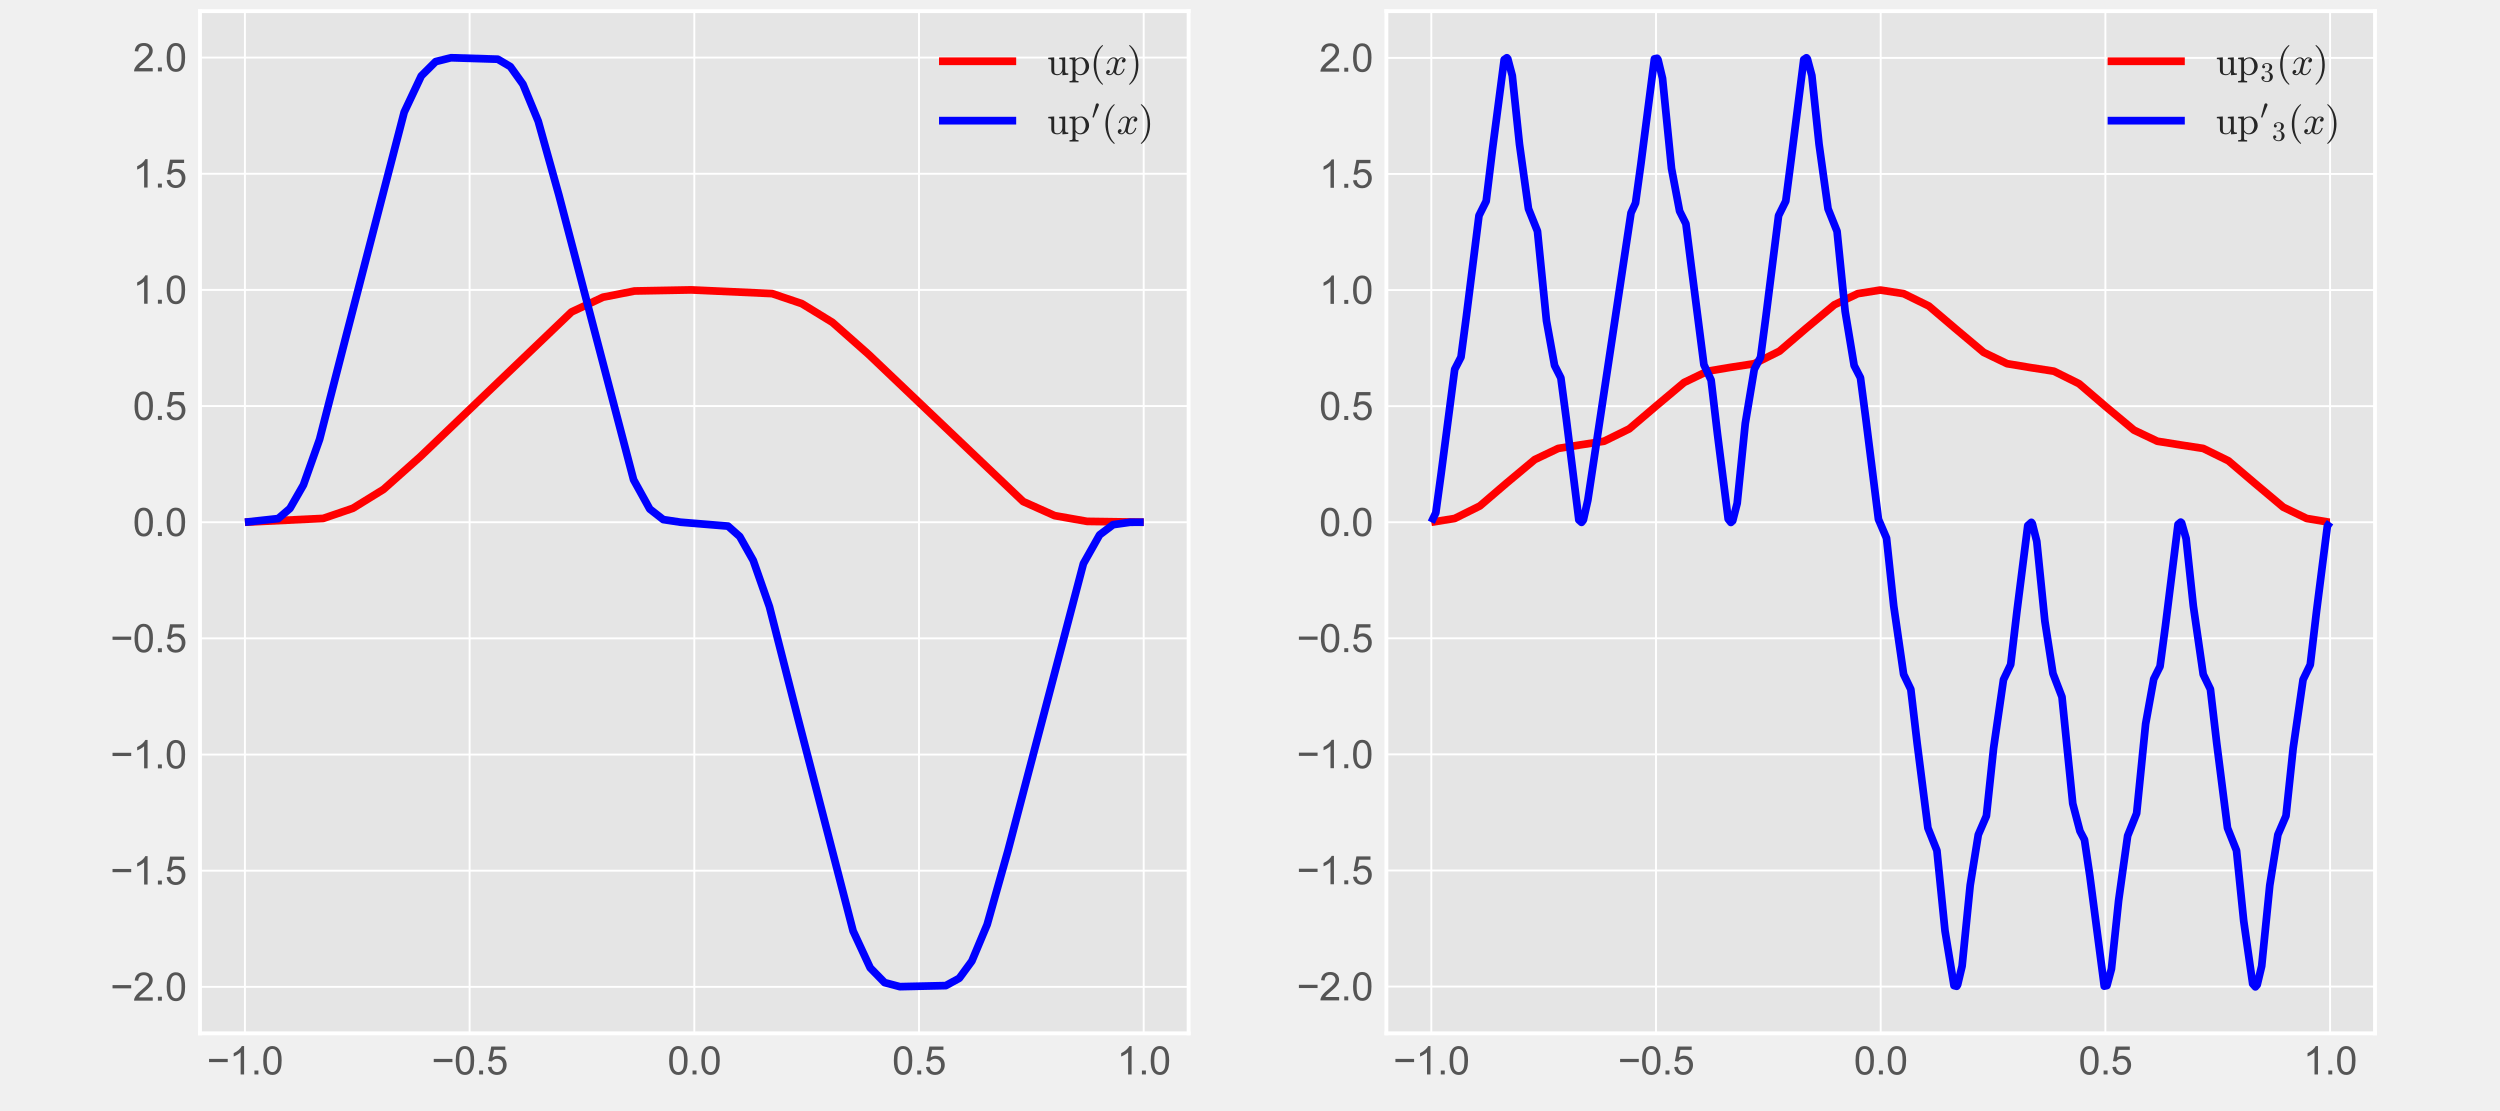 <?xml version="1.0" encoding="utf-8" standalone="no"?>
<!DOCTYPE svg PUBLIC "-//W3C//DTD SVG 1.1//EN"
  "http://www.w3.org/Graphics/SVG/1.1/DTD/svg11.dtd">
<svg xmlns:xlink="http://www.w3.org/1999/xlink" width="648pt" height="288pt" viewBox="0 0 648 288" xmlns="http://www.w3.org/2000/svg" version="1.1">
 <defs>
  <style type="text/css">*{stroke-linejoin: round; stroke-linecap: butt}</style>
 </defs>
 <g id="figure_1">
  <g id="patch_1">
   <path d="M 0 288 
L 648 288 
L 648 0 
L 0 0 
z
" style="fill: #f0f0f0"/>
  </g>
  <g id="axes_1">
   <g id="patch_2">
    <path d="M 51.84 267.84 
L 308.095 267.84 
L 308.095 2.88 
L 51.84 2.88 
z
" style="fill: #e5e5e5"/>
   </g>
   <g id="matplotlib.axis_1">
    <g id="xtick_1">
     <g id="line2d_1">
      <path d="M 63.488 267.84 
L 63.488 2.88 
" clip-path="url(#p7b35cf6c16)" style="fill: none; stroke: #ffffff; stroke-width: 0.5"/>
     </g>
     <g id="line2d_2"/>
     <g id="text_1">
      <!-- −1.0 -->
      <g style="fill: #555555" transform="translate(53.618 278.498) scale(0.1 -0.1)">
       <defs>
        <path id="ArialMT-2212" d="M 3381 1997 
L 356 1997 
L 356 2522 
L 3381 2522 
L 3381 1997 
z
" transform="scale(0.016)"/>
        <path id="ArialMT-31" d="M 2384 0 
L 1822 0 
L 1822 3584 
Q 1619 3391 1289 3197 
Q 959 3003 697 2906 
L 697 3450 
Q 1169 3672 1522 3987 
Q 1875 4303 2022 4600 
L 2384 4600 
L 2384 0 
z
" transform="scale(0.016)"/>
        <path id="ArialMT-2e" d="M 581 0 
L 581 641 
L 1222 641 
L 1222 0 
L 581 0 
z
" transform="scale(0.016)"/>
        <path id="ArialMT-30" d="M 266 2259 
Q 266 3072 433 3567 
Q 600 4063 929 4331 
Q 1259 4600 1759 4600 
Q 2128 4600 2406 4451 
Q 2684 4303 2865 4023 
Q 3047 3744 3150 3342 
Q 3253 2941 3253 2259 
Q 3253 1453 3087 958 
Q 2922 463 2592 192 
Q 2263 -78 1759 -78 
Q 1097 -78 719 397 
Q 266 969 266 2259 
z
M 844 2259 
Q 844 1131 1108 757 
Q 1372 384 1759 384 
Q 2147 384 2411 759 
Q 2675 1134 2675 2259 
Q 2675 3391 2411 3762 
Q 2147 4134 1753 4134 
Q 1366 4134 1134 3806 
Q 844 3388 844 2259 
z
" transform="scale(0.016)"/>
       </defs>
       <use xlink:href="#ArialMT-2212"/>
       <use xlink:href="#ArialMT-31" x="58.398"/>
       <use xlink:href="#ArialMT-2e" x="114.014"/>
       <use xlink:href="#ArialMT-30" x="141.797"/>
      </g>
     </g>
    </g>
    <g id="xtick_2">
     <g id="line2d_3">
      <path d="M 121.728 267.84 
L 121.728 2.88 
" clip-path="url(#p7b35cf6c16)" style="fill: none; stroke: #ffffff; stroke-width: 0.5"/>
     </g>
     <g id="line2d_4"/>
     <g id="text_2">
      <!-- −0.5 -->
      <g style="fill: #555555" transform="translate(111.857 278.498) scale(0.1 -0.1)">
       <defs>
        <path id="ArialMT-35" d="M 266 1200 
L 856 1250 
Q 922 819 1161 601 
Q 1400 384 1738 384 
Q 2144 384 2425 690 
Q 2706 997 2706 1503 
Q 2706 1984 2436 2262 
Q 2166 2541 1728 2541 
Q 1456 2541 1237 2417 
Q 1019 2294 894 2097 
L 366 2166 
L 809 4519 
L 3088 4519 
L 3088 3981 
L 1259 3981 
L 1013 2750 
Q 1425 3038 1878 3038 
Q 2478 3038 2890 2622 
Q 3303 2206 3303 1553 
Q 3303 931 2941 478 
Q 2500 -78 1738 -78 
Q 1113 -78 717 272 
Q 322 622 266 1200 
z
" transform="scale(0.016)"/>
       </defs>
       <use xlink:href="#ArialMT-2212"/>
       <use xlink:href="#ArialMT-30" x="58.398"/>
       <use xlink:href="#ArialMT-2e" x="114.014"/>
       <use xlink:href="#ArialMT-35" x="141.797"/>
      </g>
     </g>
    </g>
    <g id="xtick_3">
     <g id="line2d_5">
      <path d="M 179.967 267.84 
L 179.967 2.88 
" clip-path="url(#p7b35cf6c16)" style="fill: none; stroke: #ffffff; stroke-width: 0.5"/>
     </g>
     <g id="line2d_6"/>
     <g id="text_3">
      <!-- 0.0 -->
      <g style="fill: #555555" transform="translate(173.017 278.498) scale(0.1 -0.1)">
       <use xlink:href="#ArialMT-30"/>
       <use xlink:href="#ArialMT-2e" x="55.615"/>
       <use xlink:href="#ArialMT-30" x="83.398"/>
      </g>
     </g>
    </g>
    <g id="xtick_4">
     <g id="line2d_7">
      <path d="M 238.207 267.84 
L 238.207 2.88 
" clip-path="url(#p7b35cf6c16)" style="fill: none; stroke: #ffffff; stroke-width: 0.5"/>
     </g>
     <g id="line2d_8"/>
     <g id="text_4">
      <!-- 0.5 -->
      <g style="fill: #555555" transform="translate(231.257 278.498) scale(0.1 -0.1)">
       <use xlink:href="#ArialMT-30"/>
       <use xlink:href="#ArialMT-2e" x="55.615"/>
       <use xlink:href="#ArialMT-35" x="83.398"/>
      </g>
     </g>
    </g>
    <g id="xtick_5">
     <g id="line2d_9">
      <path d="M 296.447 267.84 
L 296.447 2.88 
" clip-path="url(#p7b35cf6c16)" style="fill: none; stroke: #ffffff; stroke-width: 0.5"/>
     </g>
     <g id="line2d_10"/>
     <g id="text_5">
      <!-- 1.0 -->
      <g style="fill: #555555" transform="translate(289.497 278.498) scale(0.1 -0.1)">
       <use xlink:href="#ArialMT-31"/>
       <use xlink:href="#ArialMT-2e" x="55.615"/>
       <use xlink:href="#ArialMT-30" x="83.398"/>
      </g>
     </g>
    </g>
   </g>
   <g id="matplotlib.axis_2">
    <g id="ytick_1">
     <g id="line2d_11">
      <path d="M 51.84 255.796 
L 308.095 255.796 
" clip-path="url(#p7b35cf6c16)" style="fill: none; stroke: #ffffff; stroke-width: 0.5"/>
     </g>
     <g id="line2d_12"/>
     <g id="text_6">
      <!-- −2.0 -->
      <g style="fill: #555555" transform="translate(28.599 259.375) scale(0.1 -0.1)">
       <defs>
        <path id="ArialMT-32" d="M 3222 541 
L 3222 0 
L 194 0 
Q 188 203 259 391 
Q 375 700 629 1000 
Q 884 1300 1366 1694 
Q 2113 2306 2375 2664 
Q 2638 3022 2638 3341 
Q 2638 3675 2398 3904 
Q 2159 4134 1775 4134 
Q 1369 4134 1125 3890 
Q 881 3647 878 3216 
L 300 3275 
Q 359 3922 746 4261 
Q 1134 4600 1788 4600 
Q 2447 4600 2831 4234 
Q 3216 3869 3216 3328 
Q 3216 3053 3103 2787 
Q 2991 2522 2730 2228 
Q 2469 1934 1863 1422 
Q 1356 997 1212 845 
Q 1069 694 975 541 
L 3222 541 
z
" transform="scale(0.016)"/>
       </defs>
       <use xlink:href="#ArialMT-2212"/>
       <use xlink:href="#ArialMT-32" x="58.398"/>
       <use xlink:href="#ArialMT-2e" x="114.014"/>
       <use xlink:href="#ArialMT-30" x="141.797"/>
      </g>
     </g>
    </g>
    <g id="ytick_2">
     <g id="line2d_13">
      <path d="M 51.84 225.687 
L 308.095 225.687 
" clip-path="url(#p7b35cf6c16)" style="fill: none; stroke: #ffffff; stroke-width: 0.5"/>
     </g>
     <g id="line2d_14"/>
     <g id="text_7">
      <!-- −1.5 -->
      <g style="fill: #555555" transform="translate(28.599 229.266) scale(0.1 -0.1)">
       <use xlink:href="#ArialMT-2212"/>
       <use xlink:href="#ArialMT-31" x="58.398"/>
       <use xlink:href="#ArialMT-2e" x="114.014"/>
       <use xlink:href="#ArialMT-35" x="141.797"/>
      </g>
     </g>
    </g>
    <g id="ytick_3">
     <g id="line2d_15">
      <path d="M 51.84 195.578 
L 308.095 195.578 
" clip-path="url(#p7b35cf6c16)" style="fill: none; stroke: #ffffff; stroke-width: 0.5"/>
     </g>
     <g id="line2d_16"/>
     <g id="text_8">
      <!-- −1.0 -->
      <g style="fill: #555555" transform="translate(28.599 199.157) scale(0.1 -0.1)">
       <use xlink:href="#ArialMT-2212"/>
       <use xlink:href="#ArialMT-31" x="58.398"/>
       <use xlink:href="#ArialMT-2e" x="114.014"/>
       <use xlink:href="#ArialMT-30" x="141.797"/>
      </g>
     </g>
    </g>
    <g id="ytick_4">
     <g id="line2d_17">
      <path d="M 51.84 165.469 
L 308.095 165.469 
" clip-path="url(#p7b35cf6c16)" style="fill: none; stroke: #ffffff; stroke-width: 0.5"/>
     </g>
     <g id="line2d_18"/>
     <g id="text_9">
      <!-- −0.5 -->
      <g style="fill: #555555" transform="translate(28.599 169.048) scale(0.1 -0.1)">
       <use xlink:href="#ArialMT-2212"/>
       <use xlink:href="#ArialMT-30" x="58.398"/>
       <use xlink:href="#ArialMT-2e" x="114.014"/>
       <use xlink:href="#ArialMT-35" x="141.797"/>
      </g>
     </g>
    </g>
    <g id="ytick_5">
     <g id="line2d_19">
      <path d="M 51.84 135.36 
L 308.095 135.36 
" clip-path="url(#p7b35cf6c16)" style="fill: none; stroke: #ffffff; stroke-width: 0.5"/>
     </g>
     <g id="line2d_20"/>
     <g id="text_10">
      <!-- 0.0 -->
      <g style="fill: #555555" transform="translate(34.44 138.939) scale(0.1 -0.1)">
       <use xlink:href="#ArialMT-30"/>
       <use xlink:href="#ArialMT-2e" x="55.615"/>
       <use xlink:href="#ArialMT-30" x="83.398"/>
      </g>
     </g>
    </g>
    <g id="ytick_6">
     <g id="line2d_21">
      <path d="M 51.84 105.251 
L 308.095 105.251 
" clip-path="url(#p7b35cf6c16)" style="fill: none; stroke: #ffffff; stroke-width: 0.5"/>
     </g>
     <g id="line2d_22"/>
     <g id="text_11">
      <!-- 0.5 -->
      <g style="fill: #555555" transform="translate(34.44 108.83) scale(0.1 -0.1)">
       <use xlink:href="#ArialMT-30"/>
       <use xlink:href="#ArialMT-2e" x="55.615"/>
       <use xlink:href="#ArialMT-35" x="83.398"/>
      </g>
     </g>
    </g>
    <g id="ytick_7">
     <g id="line2d_23">
      <path d="M 51.84 75.142 
L 308.095 75.142 
" clip-path="url(#p7b35cf6c16)" style="fill: none; stroke: #ffffff; stroke-width: 0.5"/>
     </g>
     <g id="line2d_24"/>
     <g id="text_12">
      <!-- 1.0 -->
      <g style="fill: #555555" transform="translate(34.44 78.721) scale(0.1 -0.1)">
       <use xlink:href="#ArialMT-31"/>
       <use xlink:href="#ArialMT-2e" x="55.615"/>
       <use xlink:href="#ArialMT-30" x="83.398"/>
      </g>
     </g>
    </g>
    <g id="ytick_8">
     <g id="line2d_25">
      <path d="M 51.84 45.033 
L 308.095 45.033 
" clip-path="url(#p7b35cf6c16)" style="fill: none; stroke: #ffffff; stroke-width: 0.5"/>
     </g>
     <g id="line2d_26"/>
     <g id="text_13">
      <!-- 1.5 -->
      <g style="fill: #555555" transform="translate(34.44 48.612) scale(0.1 -0.1)">
       <use xlink:href="#ArialMT-31"/>
       <use xlink:href="#ArialMT-2e" x="55.615"/>
       <use xlink:href="#ArialMT-35" x="83.398"/>
      </g>
     </g>
    </g>
    <g id="ytick_9">
     <g id="line2d_27">
      <path d="M 51.84 14.924 
L 308.095 14.924 
" clip-path="url(#p7b35cf6c16)" style="fill: none; stroke: #ffffff; stroke-width: 0.5"/>
     </g>
     <g id="line2d_28"/>
     <g id="text_14">
      <!-- 2.0 -->
      <g style="fill: #555555" transform="translate(34.44 18.503) scale(0.1 -0.1)">
       <use xlink:href="#ArialMT-32"/>
       <use xlink:href="#ArialMT-2e" x="55.615"/>
       <use xlink:href="#ArialMT-30" x="83.398"/>
      </g>
     </g>
    </g>
   </g>
   <g id="line2d_29">
    <path d="M 63.488 135.36 
L 83.776 134.373 
L 91.471 131.743 
L 99.399 126.851 
L 108.96 118.345 
L 148.137 80.856 
L 156.298 77.032 
L 164.46 75.427 
L 179.151 75.142 
L 200.138 76.104 
L 207.834 78.704 
L 215.762 83.563 
L 225.09 91.811 
L 265.199 129.998 
L 273.361 133.652 
L 281.756 135.141 
L 296.447 135.36 
L 296.447 135.36 
" clip-path="url(#p7b35cf6c16)" style="fill: none; stroke: #ff0000; stroke-width: 2"/>
   </g>
   <g id="line2d_30">
    <path d="M 63.488 135.36 
L 72.116 134.41 
L 75.148 131.801 
L 78.645 125.71 
L 82.843 113.859 
L 89.839 86.593 
L 104.763 29.081 
L 109.194 19.68 
L 112.925 15.967 
L 116.889 14.97 
L 129.015 15.344 
L 132.28 17.265 
L 135.544 21.828 
L 139.508 31.418 
L 144.872 50.578 
L 164.227 124.357 
L 168.424 131.945 
L 171.922 134.678 
L 176.353 135.352 
L 188.712 136.372 
L 191.743 139.066 
L 195.241 145.273 
L 199.439 157.256 
L 206.668 185.572 
L 221.126 241.317 
L 225.556 250.864 
L 229.287 254.688 
L 233.252 255.743 
L 245.144 255.469 
L 248.642 253.564 
L 251.907 249.106 
L 255.871 239.647 
L 261.235 220.608 
L 280.823 146.084 
L 285.02 138.635 
L 288.518 135.996 
L 292.949 135.366 
L 296.447 135.36 
L 296.447 135.36 
" clip-path="url(#p7b35cf6c16)" style="fill: none; stroke: #0000ff; stroke-width: 2"/>
   </g>
   <g id="patch_3">
    <path d="M 51.84 267.84 
L 51.84 2.88 
" style="fill: none; stroke: #ffffff; stroke-linejoin: miter; stroke-linecap: square"/>
   </g>
   <g id="patch_4">
    <path d="M 308.095 267.84 
L 308.095 2.88 
" style="fill: none; stroke: #ffffff; stroke-linejoin: miter; stroke-linecap: square"/>
   </g>
   <g id="patch_5">
    <path d="M 51.84 267.84 
L 308.095 267.84 
" style="fill: none; stroke: #ffffff; stroke-linejoin: miter; stroke-linecap: square"/>
   </g>
   <g id="patch_6">
    <path d="M 51.84 2.88 
L 308.095 2.88 
" style="fill: none; stroke: #ffffff; stroke-linejoin: miter; stroke-linecap: square"/>
   </g>
   <g id="legend_1">
    <g id="line2d_31">
     <path d="M 243.395 15.88 
L 253.395 15.88 
L 263.395 15.88 
" style="fill: none; stroke: #ff0000; stroke-width: 2"/>
    </g>
    <g id="text_15">
     <!-- $\mathrm{up}(x)$ -->
     <g style="fill: #262626" transform="translate(271.395 19.38) scale(0.1 -0.1)">
      <defs>
       <path id="Cmr10-75" d="M 691 763 
L 691 2175 
Q 691 2347 639 2423 
Q 588 2500 491 2517 
Q 394 2534 191 2534 
L 191 2759 
L 1159 2828 
L 1159 763 
Q 1159 513 1195 373 
Q 1231 234 1348 165 
Q 1466 97 1722 97 
Q 2066 97 2269 384 
Q 2472 672 2472 1038 
L 2472 2175 
Q 2472 2347 2419 2423 
Q 2366 2500 2270 2517 
Q 2175 2534 1972 2534 
L 1972 2759 
L 2938 2828 
L 2938 581 
Q 2938 413 2989 336 
Q 3041 259 3137 242 
Q 3234 225 3438 225 
L 3438 0 
L 2491 -72 
L 2491 469 
Q 2372 228 2159 78 
Q 1947 -72 1691 -72 
Q 1231 -72 961 123 
Q 691 319 691 763 
z
" transform="scale(0.016)"/>
       <path id="Cmr10-70" d="M 166 -1241 
L 166 -1019 
Q 384 -1019 525 -981 
Q 666 -944 666 -813 
L 666 2272 
Q 666 2447 541 2490 
Q 416 2534 166 2534 
L 166 2759 
L 1113 2828 
L 1113 2431 
Q 1288 2625 1520 2726 
Q 1753 2828 2016 2828 
Q 2394 2828 2697 2623 
Q 3000 2419 3170 2086 
Q 3341 1753 3341 1381 
Q 3341 994 3152 659 
Q 2963 325 2636 126 
Q 2309 -72 1919 -72 
Q 1453 -72 1131 306 
L 1131 -813 
Q 1131 -944 1273 -981 
Q 1416 -1019 1631 -1019 
L 1631 -1241 
L 166 -1241 
z
M 1131 622 
Q 1244 394 1444 245 
Q 1644 97 1881 97 
Q 2103 97 2273 215 
Q 2444 334 2559 534 
Q 2675 734 2729 954 
Q 2784 1175 2784 1381 
Q 2784 1638 2692 1936 
Q 2600 2234 2411 2439 
Q 2222 2644 1953 2644 
Q 1694 2644 1476 2511 
Q 1259 2378 1131 2150 
L 1131 622 
z
" transform="scale(0.016)"/>
       <path id="Cmr10-28" d="M 1984 -1588 
Q 1628 -1306 1370 -942 
Q 1113 -578 948 -165 
Q 784 247 703 697 
Q 622 1147 622 1600 
Q 622 2059 703 2509 
Q 784 2959 951 3375 
Q 1119 3791 1378 4153 
Q 1638 4516 1984 4788 
Q 1984 4800 2016 4800 
L 2075 4800 
Q 2094 4800 2109 4783 
Q 2125 4766 2125 4744 
Q 2125 4716 2113 4703 
Q 1800 4397 1592 4047 
Q 1384 3697 1257 3301 
Q 1131 2906 1075 2482 
Q 1019 2059 1019 1600 
Q 1019 -434 2106 -1491 
Q 2125 -1509 2125 -1544 
Q 2125 -1559 2108 -1579 
Q 2091 -1600 2075 -1600 
L 2016 -1600 
Q 1984 -1600 1984 -1588 
z
" transform="scale(0.016)"/>
       <path id="Cmmi10-78" d="M 500 184 
Q 613 97 819 97 
Q 1019 97 1172 289 
Q 1325 481 1381 709 
L 1672 1844 
Q 1741 2153 1741 2266 
Q 1741 2425 1652 2544 
Q 1563 2663 1403 2663 
Q 1200 2663 1022 2536 
Q 844 2409 722 2214 
Q 600 2019 550 1819 
Q 538 1778 500 1778 
L 422 1778 
Q 372 1778 372 1838 
L 372 1856 
Q 434 2094 584 2320 
Q 734 2547 951 2687 
Q 1169 2828 1416 2828 
Q 1650 2828 1839 2703 
Q 2028 2578 2106 2363 
Q 2216 2559 2386 2693 
Q 2556 2828 2759 2828 
Q 2897 2828 3040 2779 
Q 3184 2731 3275 2631 
Q 3366 2531 3366 2381 
Q 3366 2219 3261 2101 
Q 3156 1984 2994 1984 
Q 2891 1984 2822 2050 
Q 2753 2116 2753 2216 
Q 2753 2350 2845 2451 
Q 2938 2553 3066 2572 
Q 2950 2663 2747 2663 
Q 2541 2663 2389 2472 
Q 2238 2281 2175 2047 
L 1894 916 
Q 1825 659 1825 494 
Q 1825 331 1917 214 
Q 2009 97 2163 97 
Q 2463 97 2698 361 
Q 2934 625 3009 941 
Q 3022 978 3059 978 
L 3138 978 
Q 3163 978 3178 961 
Q 3194 944 3194 922 
Q 3194 916 3188 903 
Q 3097 522 2806 225 
Q 2516 -72 2150 -72 
Q 1916 -72 1727 54 
Q 1538 181 1459 397 
Q 1359 209 1182 68 
Q 1006 -72 806 -72 
Q 669 -72 523 -23 
Q 378 25 287 125 
Q 197 225 197 378 
Q 197 528 301 651 
Q 406 775 563 775 
Q 669 775 741 711 
Q 813 647 813 544 
Q 813 409 723 309 
Q 634 209 500 184 
z
" transform="scale(0.016)"/>
       <path id="Cmr10-29" d="M 416 -1600 
Q 359 -1600 359 -1544 
Q 359 -1516 372 -1503 
Q 1466 -434 1466 1600 
Q 1466 3634 384 4691 
Q 359 4706 359 4744 
Q 359 4766 376 4783 
Q 394 4800 416 4800 
L 475 4800 
Q 494 4800 506 4788 
Q 966 4425 1272 3906 
Q 1578 3388 1720 2800 
Q 1863 2213 1863 1600 
Q 1863 1147 1786 708 
Q 1709 269 1542 -157 
Q 1375 -584 1119 -945 
Q 863 -1306 506 -1588 
Q 494 -1600 475 -1600 
L 416 -1600 
z
" transform="scale(0.016)"/>
      </defs>
      <use xlink:href="#Cmr10-75"/>
      <use xlink:href="#Cmr10-70" transform="translate(55.518 0)"/>
      <use xlink:href="#Cmr10-28" transform="translate(111.035 0)"/>
      <use xlink:href="#Cmmi10-78" transform="translate(149.854 0)"/>
      <use xlink:href="#Cmr10-29" transform="translate(206.934 0)"/>
     </g>
    </g>
    <g id="line2d_32">
     <path d="M 243.395 31.28 
L 253.395 31.28 
L 263.395 31.28 
" style="fill: none; stroke: #0000ff; stroke-width: 2"/>
    </g>
    <g id="text_16">
     <!-- $\mathrm{up'}(x)$ -->
     <g style="fill: #262626" transform="translate(271.395 34.78) scale(0.1 -0.1)">
      <defs>
       <path id="Cmsy10-30" d="M 225 347 
Q 184 359 184 409 
L 966 3316 
Q 1003 3434 1093 3506 
Q 1184 3578 1300 3578 
Q 1450 3578 1564 3479 
Q 1678 3381 1678 3231 
Q 1678 3166 1644 3084 
L 488 319 
Q 466 275 428 275 
Q 394 275 320 306 
Q 247 338 225 347 
z
" transform="scale(0.016)"/>
      </defs>
      <use xlink:href="#Cmr10-75" transform="translate(0 0.716)"/>
      <use xlink:href="#Cmr10-70" transform="translate(55.518 0.716)"/>
      <use xlink:href="#Cmsy10-30" transform="translate(115.603 39.866) scale(0.7)"/>
      <use xlink:href="#Cmr10-28" transform="translate(141.371 0.716)"/>
      <use xlink:href="#Cmmi10-78" transform="translate(180.189 0.716)"/>
      <use xlink:href="#Cmr10-29" transform="translate(237.269 0.716)"/>
     </g>
    </g>
   </g>
  </g>
  <g id="axes_2">
   <g id="patch_7">
    <path d="M 359.345 267.84 
L 615.6 267.84 
L 615.6 2.88 
L 359.345 2.88 
z
" style="fill: #e5e5e5"/>
   </g>
   <g id="matplotlib.axis_3">
    <g id="xtick_6">
     <g id="line2d_33">
      <path d="M 370.993 267.84 
L 370.993 2.88 
" clip-path="url(#p59c3e079bc)" style="fill: none; stroke: #ffffff; stroke-width: 0.5"/>
     </g>
     <g id="line2d_34"/>
     <g id="text_17">
      <!-- −1.0 -->
      <g style="fill: #555555" transform="translate(361.123 278.498) scale(0.1 -0.1)">
       <use xlink:href="#ArialMT-2212"/>
       <use xlink:href="#ArialMT-31" x="58.398"/>
       <use xlink:href="#ArialMT-2e" x="114.014"/>
       <use xlink:href="#ArialMT-30" x="141.797"/>
      </g>
     </g>
    </g>
    <g id="xtick_7">
     <g id="line2d_35">
      <path d="M 429.233 267.84 
L 429.233 2.88 
" clip-path="url(#p59c3e079bc)" style="fill: none; stroke: #ffffff; stroke-width: 0.5"/>
     </g>
     <g id="line2d_36"/>
     <g id="text_18">
      <!-- −0.5 -->
      <g style="fill: #555555" transform="translate(419.363 278.498) scale(0.1 -0.1)">
       <use xlink:href="#ArialMT-2212"/>
       <use xlink:href="#ArialMT-30" x="58.398"/>
       <use xlink:href="#ArialMT-2e" x="114.014"/>
       <use xlink:href="#ArialMT-35" x="141.797"/>
      </g>
     </g>
    </g>
    <g id="xtick_8">
     <g id="line2d_37">
      <path d="M 487.473 267.84 
L 487.473 2.88 
" clip-path="url(#p59c3e079bc)" style="fill: none; stroke: #ffffff; stroke-width: 0.5"/>
     </g>
     <g id="line2d_38"/>
     <g id="text_19">
      <!-- 0.0 -->
      <g style="fill: #555555" transform="translate(480.523 278.498) scale(0.1 -0.1)">
       <use xlink:href="#ArialMT-30"/>
       <use xlink:href="#ArialMT-2e" x="55.615"/>
       <use xlink:href="#ArialMT-30" x="83.398"/>
      </g>
     </g>
    </g>
    <g id="xtick_9">
     <g id="line2d_39">
      <path d="M 545.712 267.84 
L 545.712 2.88 
" clip-path="url(#p59c3e079bc)" style="fill: none; stroke: #ffffff; stroke-width: 0.5"/>
     </g>
     <g id="line2d_40"/>
     <g id="text_20">
      <!-- 0.5 -->
      <g style="fill: #555555" transform="translate(538.762 278.498) scale(0.1 -0.1)">
       <use xlink:href="#ArialMT-30"/>
       <use xlink:href="#ArialMT-2e" x="55.615"/>
       <use xlink:href="#ArialMT-35" x="83.398"/>
      </g>
     </g>
    </g>
    <g id="xtick_10">
     <g id="line2d_41">
      <path d="M 603.952 267.84 
L 603.952 2.88 
" clip-path="url(#p59c3e079bc)" style="fill: none; stroke: #ffffff; stroke-width: 0.5"/>
     </g>
     <g id="line2d_42"/>
     <g id="text_21">
      <!-- 1.0 -->
      <g style="fill: #555555" transform="translate(597.002 278.498) scale(0.1 -0.1)">
       <use xlink:href="#ArialMT-31"/>
       <use xlink:href="#ArialMT-2e" x="55.615"/>
       <use xlink:href="#ArialMT-30" x="83.398"/>
      </g>
     </g>
    </g>
   </g>
   <g id="matplotlib.axis_4">
    <g id="ytick_10">
     <g id="line2d_43">
      <path d="M 359.345 255.717 
L 615.6 255.717 
" clip-path="url(#p59c3e079bc)" style="fill: none; stroke: #ffffff; stroke-width: 0.5"/>
     </g>
     <g id="line2d_44"/>
     <g id="text_22">
      <!-- −2.0 -->
      <g style="fill: #555555" transform="translate(336.105 259.296) scale(0.1 -0.1)">
       <use xlink:href="#ArialMT-2212"/>
       <use xlink:href="#ArialMT-32" x="58.398"/>
       <use xlink:href="#ArialMT-2e" x="114.014"/>
       <use xlink:href="#ArialMT-30" x="141.797"/>
      </g>
     </g>
    </g>
    <g id="ytick_11">
     <g id="line2d_45">
      <path d="M 359.345 225.628 
L 615.6 225.628 
" clip-path="url(#p59c3e079bc)" style="fill: none; stroke: #ffffff; stroke-width: 0.5"/>
     </g>
     <g id="line2d_46"/>
     <g id="text_23">
      <!-- −1.5 -->
      <g style="fill: #555555" transform="translate(336.105 229.206) scale(0.1 -0.1)">
       <use xlink:href="#ArialMT-2212"/>
       <use xlink:href="#ArialMT-31" x="58.398"/>
       <use xlink:href="#ArialMT-2e" x="114.014"/>
       <use xlink:href="#ArialMT-35" x="141.797"/>
      </g>
     </g>
    </g>
    <g id="ytick_12">
     <g id="line2d_47">
      <path d="M 359.345 195.538 
L 615.6 195.538 
" clip-path="url(#p59c3e079bc)" style="fill: none; stroke: #ffffff; stroke-width: 0.5"/>
     </g>
     <g id="line2d_48"/>
     <g id="text_24">
      <!-- −1.0 -->
      <g style="fill: #555555" transform="translate(336.105 199.117) scale(0.1 -0.1)">
       <use xlink:href="#ArialMT-2212"/>
       <use xlink:href="#ArialMT-31" x="58.398"/>
       <use xlink:href="#ArialMT-2e" x="114.014"/>
       <use xlink:href="#ArialMT-30" x="141.797"/>
      </g>
     </g>
    </g>
    <g id="ytick_13">
     <g id="line2d_49">
      <path d="M 359.345 165.449 
L 615.6 165.449 
" clip-path="url(#p59c3e079bc)" style="fill: none; stroke: #ffffff; stroke-width: 0.5"/>
     </g>
     <g id="line2d_50"/>
     <g id="text_25">
      <!-- −0.5 -->
      <g style="fill: #555555" transform="translate(336.105 169.028) scale(0.1 -0.1)">
       <use xlink:href="#ArialMT-2212"/>
       <use xlink:href="#ArialMT-30" x="58.398"/>
       <use xlink:href="#ArialMT-2e" x="114.014"/>
       <use xlink:href="#ArialMT-35" x="141.797"/>
      </g>
     </g>
    </g>
    <g id="ytick_14">
     <g id="line2d_51">
      <path d="M 359.345 135.36 
L 615.6 135.36 
" clip-path="url(#p59c3e079bc)" style="fill: none; stroke: #ffffff; stroke-width: 0.5"/>
     </g>
     <g id="line2d_52"/>
     <g id="text_26">
      <!-- 0.0 -->
      <g style="fill: #555555" transform="translate(341.945 138.939) scale(0.1 -0.1)">
       <use xlink:href="#ArialMT-30"/>
       <use xlink:href="#ArialMT-2e" x="55.615"/>
       <use xlink:href="#ArialMT-30" x="83.398"/>
      </g>
     </g>
    </g>
    <g id="ytick_15">
     <g id="line2d_53">
      <path d="M 359.345 105.271 
L 615.6 105.271 
" clip-path="url(#p59c3e079bc)" style="fill: none; stroke: #ffffff; stroke-width: 0.5"/>
     </g>
     <g id="line2d_54"/>
     <g id="text_27">
      <!-- 0.5 -->
      <g style="fill: #555555" transform="translate(341.945 108.85) scale(0.1 -0.1)">
       <use xlink:href="#ArialMT-30"/>
       <use xlink:href="#ArialMT-2e" x="55.615"/>
       <use xlink:href="#ArialMT-35" x="83.398"/>
      </g>
     </g>
    </g>
    <g id="ytick_16">
     <g id="line2d_55">
      <path d="M 359.345 75.182 
L 615.6 75.182 
" clip-path="url(#p59c3e079bc)" style="fill: none; stroke: #ffffff; stroke-width: 0.5"/>
     </g>
     <g id="line2d_56"/>
     <g id="text_28">
      <!-- 1.0 -->
      <g style="fill: #555555" transform="translate(341.945 78.761) scale(0.1 -0.1)">
       <use xlink:href="#ArialMT-31"/>
       <use xlink:href="#ArialMT-2e" x="55.615"/>
       <use xlink:href="#ArialMT-30" x="83.398"/>
      </g>
     </g>
    </g>
    <g id="ytick_17">
     <g id="line2d_57">
      <path d="M 359.345 45.092 
L 615.6 45.092 
" clip-path="url(#p59c3e079bc)" style="fill: none; stroke: #ffffff; stroke-width: 0.5"/>
     </g>
     <g id="line2d_58"/>
     <g id="text_29">
      <!-- 1.5 -->
      <g style="fill: #555555" transform="translate(341.945 48.671) scale(0.1 -0.1)">
       <use xlink:href="#ArialMT-31"/>
       <use xlink:href="#ArialMT-2e" x="55.615"/>
       <use xlink:href="#ArialMT-35" x="83.398"/>
      </g>
     </g>
    </g>
    <g id="ytick_18">
     <g id="line2d_59">
      <path d="M 359.345 15.003 
L 615.6 15.003 
" clip-path="url(#p59c3e079bc)" style="fill: none; stroke: #ffffff; stroke-width: 0.5"/>
     </g>
     <g id="line2d_60"/>
     <g id="text_30">
      <!-- 2.0 -->
      <g style="fill: #555555" transform="translate(341.945 18.582) scale(0.1 -0.1)">
       <use xlink:href="#ArialMT-32"/>
       <use xlink:href="#ArialMT-2e" x="55.615"/>
       <use xlink:href="#ArialMT-30" x="83.398"/>
      </g>
     </g>
    </g>
   </g>
   <g id="line2d_61">
    <path d="M 370.993 135.361 
L 377.056 134.386 
L 383.586 131.144 
L 390.582 125.149 
L 397.81 119.12 
L 403.873 116.235 
L 409.703 115.3 
L 415.766 114.367 
L 422.296 111.164 
L 429.291 105.211 
L 436.52 99.14 
L 442.583 96.215 
L 448.413 95.241 
L 454.709 94.267 
L 461.239 91.025 
L 468.234 85.031 
L 475.463 79.001 
L 481.526 76.116 
L 487.356 75.181 
L 493.419 76.116 
L 499.948 79.318 
L 506.944 85.272 
L 514.173 91.343 
L 520.236 94.267 
L 526.066 95.241 
L 532.362 96.215 
L 538.892 99.458 
L 545.887 105.452 
L 553.116 111.481 
L 559.179 114.367 
L 565.009 115.301 
L 571.072 116.235 
L 577.601 119.437 
L 584.597 125.391 
L 591.826 131.462 
L 597.889 134.386 
L 603.719 135.361 
L 603.952 135.361 
L 603.952 135.361 
" clip-path="url(#p59c3e079bc)" style="fill: none; stroke: #ff0000; stroke-width: 2"/>
   </g>
   <g id="line2d_62">
    <path d="M 370.993 135.36 
L 372.159 132.932 
L 373.558 122.663 
L 377.056 95.738 
L 378.689 92.565 
L 380.088 81.938 
L 383.353 55.882 
L 385.218 52.146 
L 386.85 38.708 
L 389.882 15.462 
L 390.582 14.974 
L 390.815 15.235 
L 391.981 19.605 
L 393.846 37.377 
L 396.178 54.105 
L 398.51 59.923 
L 400.842 83.119 
L 402.941 94.724 
L 404.573 97.945 
L 405.972 108.505 
L 409.237 134.768 
L 409.936 135.397 
L 410.403 134.802 
L 411.569 129.647 
L 422.762 55.168 
L 423.928 52.638 
L 425.327 42.478 
L 428.825 15.261 
L 429.525 15.113 
L 429.758 15.46 
L 430.924 20.312 
L 433.256 43.668 
L 435.354 54.723 
L 436.987 58.003 
L 438.386 69.089 
L 441.651 94.542 
L 443.516 98.502 
L 445.148 112.346 
L 447.947 134.524 
L 448.646 135.417 
L 449.113 134.996 
L 450.279 130.438 
L 452.377 109.754 
L 454.709 95.73 
L 456.342 92.593 
L 457.741 81.912 
L 461.005 55.894 
L 462.871 52.132 
L 464.27 41.276 
L 467.535 15.445 
L 468.234 14.982 
L 468.468 15.251 
L 469.634 19.591 
L 471.499 37.386 
L 473.831 54.119 
L 476.163 59.943 
L 478.262 80.694 
L 480.594 94.748 
L 482.226 97.906 
L 483.625 108.546 
L 486.89 134.584 
L 488.988 139.477 
L 490.854 157.067 
L 493.419 174.799 
L 495.285 178.681 
L 496.917 192.597 
L 499.715 214.611 
L 502.047 220.453 
L 504.146 241.266 
L 506.478 255.469 
L 507.177 255.642 
L 507.411 255.275 
L 508.577 250.393 
L 510.675 229.444 
L 512.774 216.362 
L 514.873 211.505 
L 516.738 193.916 
L 519.303 176.176 
L 521.169 172.25 
L 522.801 158.375 
L 525.6 136.229 
L 526.532 135.394 
L 526.766 135.692 
L 527.932 140.314 
L 530.03 160.985 
L 532.129 174.569 
L 534.461 180.637 
L 537.259 208.296 
L 539.125 215.42 
L 540.291 217.649 
L 541.69 227.052 
L 545.421 255.607 
L 546.12 255.459 
L 547.286 251.141 
L 549.152 233.378 
L 551.484 216.648 
L 553.816 210.828 
L 556.148 187.632 
L 558.246 176.009 
L 559.879 172.74 
L 561.278 162.242 
L 564.543 135.918 
L 565.242 135.334 
L 565.475 135.544 
L 566.641 139.584 
L 568.507 157.049 
L 571.072 174.796 
L 572.938 178.652 
L 574.57 192.611 
L 577.368 214.604 
L 579.7 220.452 
L 581.566 238.704 
L 583.898 255.014 
L 584.597 255.794 
L 585.064 255.258 
L 586.229 250.41 
L 588.328 229.451 
L 590.427 216.353 
L 592.526 211.484 
L 594.391 193.909 
L 596.956 176.159 
L 598.822 172.285 
L 600.454 158.376 
L 603.252 136.371 
L 603.952 135.36 
L 603.952 135.36 
" clip-path="url(#p59c3e079bc)" style="fill: none; stroke: #0000ff; stroke-width: 2"/>
   </g>
   <g id="patch_8">
    <path d="M 359.345 267.84 
L 359.345 2.88 
" style="fill: none; stroke: #ffffff; stroke-linejoin: miter; stroke-linecap: square"/>
   </g>
   <g id="patch_9">
    <path d="M 615.6 267.84 
L 615.6 2.88 
" style="fill: none; stroke: #ffffff; stroke-linejoin: miter; stroke-linecap: square"/>
   </g>
   <g id="patch_10">
    <path d="M 359.345 267.84 
L 615.6 267.84 
" style="fill: none; stroke: #ffffff; stroke-linejoin: miter; stroke-linecap: square"/>
   </g>
   <g id="patch_11">
    <path d="M 359.345 2.88 
L 615.6 2.88 
" style="fill: none; stroke: #ffffff; stroke-linejoin: miter; stroke-linecap: square"/>
   </g>
   <g id="legend_2">
    <g id="line2d_63">
     <path d="M 546.3 15.88 
L 556.3 15.88 
L 566.3 15.88 
" style="fill: none; stroke: #ff0000; stroke-width: 2"/>
    </g>
    <g id="text_31">
     <!-- $\mathrm{up_3}(x)$ -->
     <g style="fill: #262626" transform="translate(574.3 19.38) scale(0.1 -0.1)">
      <defs>
       <path id="Cmr10-33" d="M 609 494 
Q 759 275 1012 169 
Q 1266 63 1556 63 
Q 1928 63 2084 380 
Q 2241 697 2241 1100 
Q 2241 1281 2208 1462 
Q 2175 1644 2097 1800 
Q 2019 1956 1883 2050 
Q 1747 2144 1550 2144 
L 1125 2144 
Q 1069 2144 1069 2203 
L 1069 2259 
Q 1069 2309 1125 2309 
L 1478 2338 
Q 1703 2338 1851 2506 
Q 2000 2675 2069 2917 
Q 2138 3159 2138 3378 
Q 2138 3684 1994 3881 
Q 1850 4078 1556 4078 
Q 1313 4078 1091 3986 
Q 869 3894 738 3706 
Q 750 3709 759 3711 
Q 769 3713 781 3713 
Q 925 3713 1022 3613 
Q 1119 3513 1119 3372 
Q 1119 3234 1022 3134 
Q 925 3034 781 3034 
Q 641 3034 541 3134 
Q 441 3234 441 3372 
Q 441 3647 606 3850 
Q 772 4053 1033 4158 
Q 1294 4263 1556 4263 
Q 1750 4263 1965 4205 
Q 2181 4147 2356 4039 
Q 2531 3931 2642 3762 
Q 2753 3594 2753 3378 
Q 2753 3109 2633 2881 
Q 2513 2653 2303 2487 
Q 2094 2322 1844 2241 
Q 2122 2188 2372 2031 
Q 2622 1875 2773 1631 
Q 2925 1388 2925 1106 
Q 2925 753 2731 467 
Q 2538 181 2222 20 
Q 1906 -141 1556 -141 
Q 1256 -141 954 -26 
Q 653 88 461 316 
Q 269 544 269 863 
Q 269 1022 375 1128 
Q 481 1234 641 1234 
Q 744 1234 830 1186 
Q 916 1138 964 1050 
Q 1013 963 1013 863 
Q 1013 706 903 600 
Q 794 494 641 494 
L 609 494 
z
" transform="scale(0.016)"/>
      </defs>
      <use xlink:href="#Cmr10-75"/>
      <use xlink:href="#Cmr10-70" transform="translate(55.518 0)"/>
      <use xlink:href="#Cmr10-33" transform="translate(115.603 -17.4) scale(0.7)"/>
      <use xlink:href="#Cmr10-28" transform="translate(157.128 0)"/>
      <use xlink:href="#Cmmi10-78" transform="translate(195.946 0)"/>
      <use xlink:href="#Cmr10-29" transform="translate(253.026 0)"/>
     </g>
    </g>
    <g id="line2d_64">
     <path d="M 546.3 31.28 
L 556.3 31.28 
L 566.3 31.28 
" style="fill: none; stroke: #0000ff; stroke-width: 2"/>
    </g>
    <g id="text_32">
     <!-- $\mathrm{up'_3}(x)$ -->
     <g style="fill: #262626" transform="translate(574.3 34.78) scale(0.1 -0.1)">
      <use xlink:href="#Cmr10-75" transform="translate(0 0.716)"/>
      <use xlink:href="#Cmr10-70" transform="translate(55.518 0.716)"/>
      <use xlink:href="#Cmsy10-30" transform="translate(115.603 39.866) scale(0.7)"/>
      <use xlink:href="#Cmr10-33" transform="translate(145.938 -16.684) scale(0.7)"/>
      <use xlink:href="#Cmr10-28" transform="translate(187.463 0.716)"/>
      <use xlink:href="#Cmmi10-78" transform="translate(226.282 0.716)"/>
      <use xlink:href="#Cmr10-29" transform="translate(283.362 0.716)"/>
     </g>
    </g>
   </g>
  </g>
 </g>
 <defs>
  <clipPath id="p7b35cf6c16">
   <rect x="51.84" y="2.88" width="256.255" height="264.96"/>
  </clipPath>
  <clipPath id="p59c3e079bc">
   <rect x="359.345" y="2.88" width="256.255" height="264.96"/>
  </clipPath>
 </defs>
</svg>
